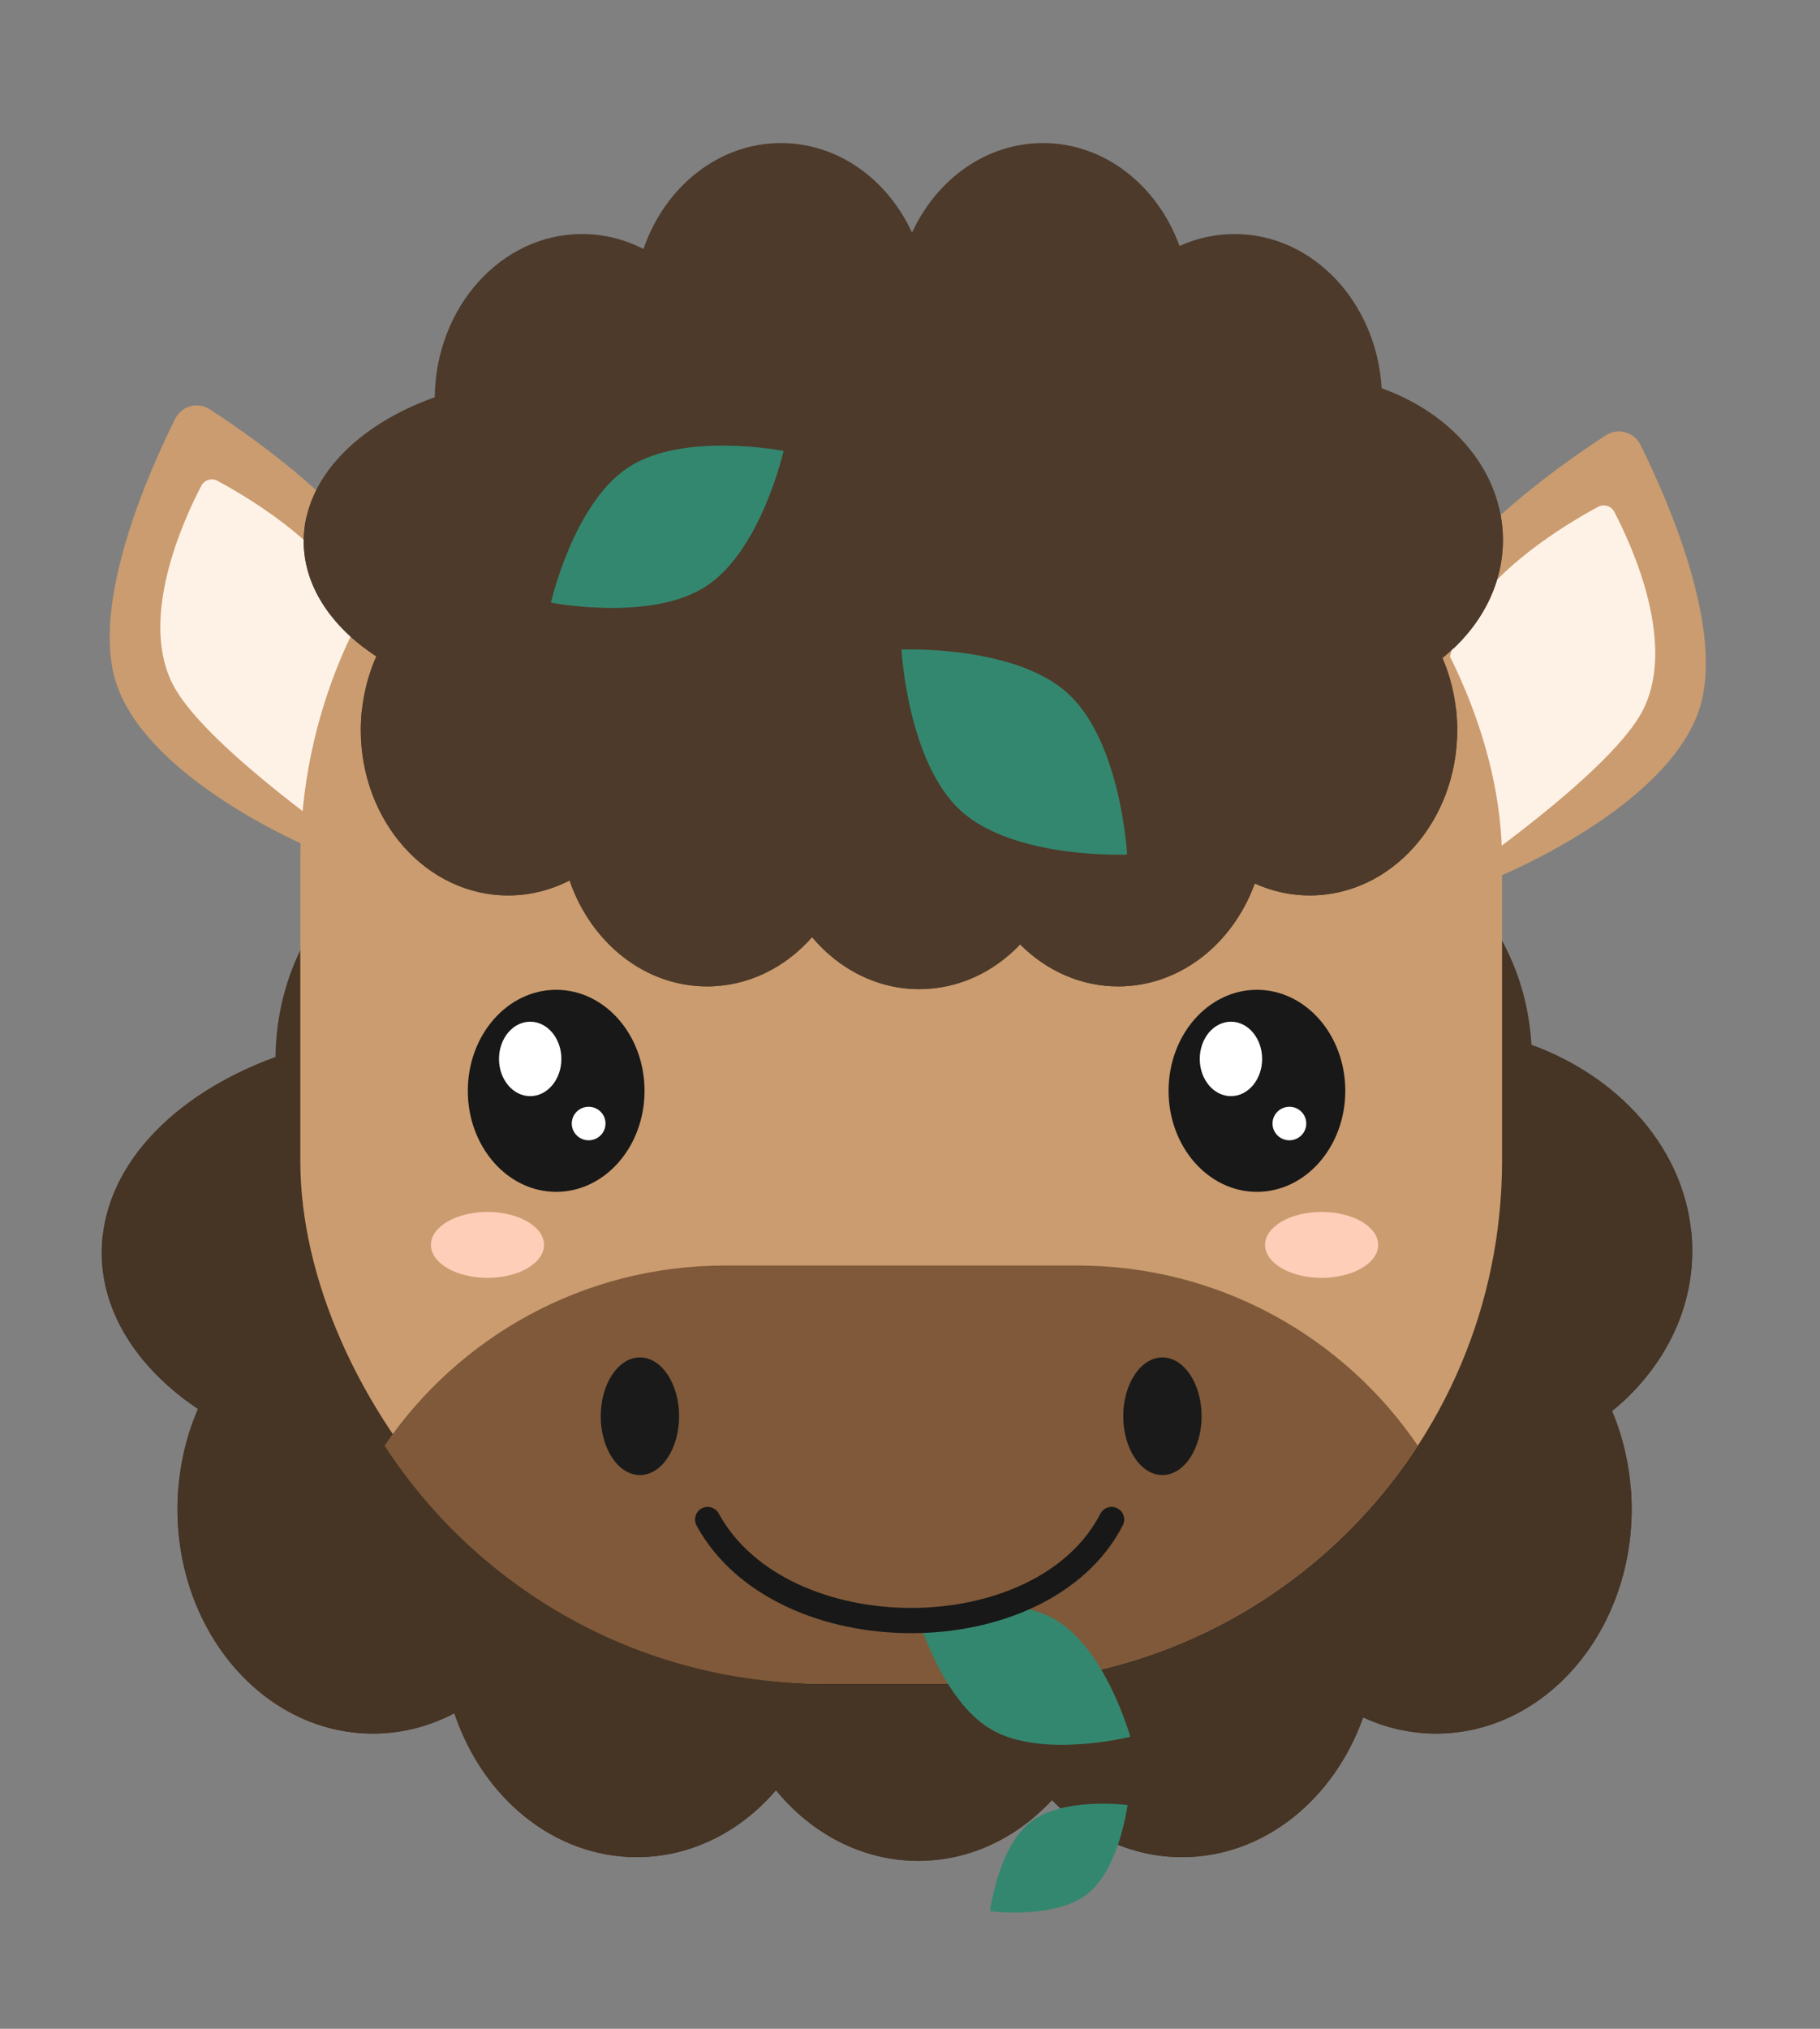 <svg width="140" height="156" viewBox="0 0 140 156" fill="none" xmlns="http://www.w3.org/2000/svg">
<rect x="0" y="0" width="140" height="156" fill="#808080" stroke="none"/>
<path d="M8.927 52.486C6.961 46.374 11.436 36.297 13.474 32.206C13.974 31.203 15.207 30.869 16.148 31.48C19.901 33.92 28.613 40.089 30.551 45.939C33.125 53.706 24.527 65.469 24.527 65.469C24.527 65.469 11.397 60.163 8.927 52.486Z" fill="#CB9C6F"/>
<path d="M13.5 53C10.46 47.832 14.164 39.872 15.488 37.353C15.728 36.896 16.275 36.731 16.732 36.975C19.181 38.288 26.458 42.581 28 48C29.925 54.765 27.165 65.21 27.165 65.21C27.165 65.21 16.291 57.746 13.5 53Z" fill="#FEF2E7"/>
<path d="M130.732 54.486C132.698 48.374 128.223 38.297 126.185 34.206C125.685 33.203 124.452 32.868 123.511 33.48C119.758 35.92 111.046 42.089 109.108 47.939C106.534 55.706 115.132 67.469 115.132 67.469C115.132 67.469 128.262 62.163 130.732 54.486Z" fill="#CB9C6F"/>
<path d="M126.159 55C129.198 49.832 125.495 41.872 124.171 39.353C123.931 38.896 123.384 38.731 122.927 38.975C120.478 40.288 113.201 44.581 111.659 50C109.734 56.765 112.494 67.21 112.494 67.21C112.494 67.21 123.368 59.746 126.159 55Z" fill="#FEF2E7"/>
<path d="M69.89 64.079C72.389 58.523 77.436 54.725 83.256 54.725C89.549 54.725 94.94 59.167 97.181 65.472C98.917 64.668 100.814 64.225 102.801 64.225C110.764 64.225 117.281 71.336 117.803 80.332C125.083 82.991 130.174 89.086 130.174 96.18C130.174 101.007 127.817 105.372 124.016 108.506C124.975 110.78 125.513 113.333 125.513 116.029C125.513 125.569 118.782 133.302 110.478 133.302C108.491 133.302 106.594 132.859 104.857 132.055C102.617 138.359 97.226 142.802 90.932 142.802C87.087 142.802 83.578 141.143 80.919 138.414C78.23 141.312 74.613 143.087 70.635 143.087C66.322 143.087 62.432 141 59.69 137.657C56.964 140.833 53.174 142.802 48.984 142.802C42.586 142.802 37.12 138.21 34.95 131.737C33.043 132.742 30.922 133.302 28.687 133.302C20.384 133.302 13.652 125.569 13.652 116.029C13.652 113.267 14.217 110.656 15.22 108.341C10.648 105.249 7.826 100.999 7.826 96.31C7.826 89.821 13.229 84.176 21.193 81.271C21.299 71.836 27.989 64.225 36.227 64.225C38.462 64.225 40.583 64.785 42.489 65.79C44.66 59.317 50.125 54.725 56.524 54.725C62.344 54.725 67.391 58.523 69.89 64.079Z" fill="#463424"/>
<g style="mix-blend-mode:multiply">
<path fill-rule="evenodd" clip-rule="evenodd" d="M7.923 94.81C7.859 95.304 7.826 95.804 7.826 96.31C7.826 100.702 10.301 104.707 14.371 107.738C14.602 106.91 14.887 106.109 15.22 105.341C11.141 102.582 8.455 98.902 7.923 94.81ZM13.708 114.529C13.671 115.023 13.652 115.524 13.652 116.029C13.652 125.569 20.384 133.302 28.687 133.302C30.922 133.302 33.043 132.742 34.95 131.737C37.12 138.21 42.586 142.802 48.984 142.802C53.174 142.802 56.964 140.833 59.69 137.657C62.432 141 66.322 143.087 70.635 143.087C74.613 143.087 78.23 141.312 80.919 138.414C83.578 141.143 87.087 142.802 90.932 142.802C97.226 142.802 102.617 138.359 104.857 132.055C106.594 132.859 108.491 133.302 110.478 133.302C118.782 133.302 125.513 125.569 125.513 116.029C125.513 115.524 125.494 115.023 125.457 114.529C124.795 123.366 118.342 130.302 110.478 130.302C108.491 130.302 106.594 129.859 104.857 129.055C102.617 135.359 97.226 139.802 90.932 139.802C87.087 139.802 83.578 138.143 80.919 135.414C78.23 138.312 74.613 140.087 70.635 140.087C66.322 140.087 62.432 138 59.69 134.657C56.964 137.833 53.174 139.802 48.984 139.802C42.586 139.802 37.12 135.21 34.95 128.737C33.043 129.742 30.922 130.302 28.687 130.302C20.824 130.302 14.37 123.366 13.708 114.529ZM124.814 107.81C128.144 104.741 130.174 100.659 130.174 96.18C130.174 95.674 130.148 95.174 130.098 94.68C129.665 98.908 127.419 102.7 124.016 105.506C124.328 106.246 124.596 107.016 124.814 107.81Z" fill="#463424"/>
</g>
<rect x="23.101" y="25.971" width="92.441" height="103.493" rx="40.192" fill="#CB9C6F"/>
<path fill-rule="evenodd" clip-rule="evenodd" d="M109.062 111.163C101.894 122.18 89.472 129.464 75.35 129.464H63.292C49.169 129.464 36.748 122.18 29.58 111.163C35.276 102.801 44.875 97.311 55.756 97.311H82.885C93.767 97.311 103.365 102.801 109.062 111.163Z" fill="#7F5939"/>
<ellipse cx="49.225" cy="108.899" rx="3.014" ry="4.522" fill="#1A1A1A"/>
<ellipse cx="89.417" cy="108.899" rx="3.014" ry="4.522" fill="#1A1A1A"/>
<ellipse cx="37.499" cy="95.724" rx="4.35" ry="2.534" fill="#FFCEB9"/>
<ellipse cx="101.663" cy="95.724" rx="4.35" ry="2.534" fill="#FFCEB9"/>
<ellipse cx="6.797" cy="7.768" rx="6.797" ry="7.768" transform="matrix(-1 0 0 1 49.58 76.109)" fill="#181818"/>
<ellipse cx="40.784" cy="81.424" rx="2.399" ry="2.862" fill="white"/>
<ellipse cx="45.28" cy="86.392" rx="1.298" ry="1.289" fill="white"/>
<ellipse cx="6.797" cy="7.768" rx="6.797" ry="7.768" transform="matrix(-1 0 0 1 103.484 76.109)" fill="#181818"/>
<ellipse cx="94.688" cy="81.424" rx="2.399" ry="2.862" fill="white"/>
<ellipse cx="99.184" cy="86.392" rx="1.298" ry="1.289" fill="white"/>
<path fill-rule="evenodd" clip-rule="evenodd" d="M70.156 17.887C72.041 13.796 75.846 11 80.234 11C84.979 11 89.043 14.271 90.733 18.913C92.042 18.321 93.472 17.995 94.971 17.995C100.974 17.995 105.888 23.23 106.281 29.854C111.77 31.811 115.609 36.299 115.609 41.522C115.609 45.076 113.831 48.29 110.966 50.597C111.689 52.272 112.094 54.151 112.094 56.136C112.094 63.16 107.019 68.854 100.758 68.854C99.26 68.854 97.83 68.528 96.521 67.935C94.831 72.577 90.767 75.848 86.022 75.848C83.122 75.848 80.477 74.627 78.472 72.618C76.445 74.751 73.718 76.058 70.718 76.058C67.466 76.058 64.534 74.521 62.466 72.06C60.411 74.399 57.553 75.848 54.394 75.848C49.57 75.848 45.449 72.467 43.813 67.701C42.375 68.441 40.776 68.854 39.091 68.854C32.83 68.854 27.755 63.16 27.755 56.136C27.755 54.103 28.181 52.181 28.937 50.476C25.49 48.199 23.362 45.07 23.362 41.618C23.362 36.84 27.436 32.684 33.441 30.545C33.52 23.598 38.565 17.995 44.776 17.995C46.461 17.995 48.06 18.407 49.497 19.147C51.134 14.381 55.255 11 60.079 11C64.467 11 68.272 13.796 70.156 17.887Z" fill="#4D3A2A"/>
<g style="mix-blend-mode:multiply">
<path fill-rule="evenodd" clip-rule="evenodd" d="M23.59 39.676C23.44 40.309 23.362 40.957 23.362 41.618C23.362 44.751 25.115 47.618 28.016 49.823C28.216 48.761 28.528 47.748 28.937 46.799C26.149 44.903 24.224 42.432 23.59 39.676ZM27.859 54.408C27.79 54.973 27.755 55.55 27.755 56.136C27.755 63.16 32.83 68.854 39.091 68.854C40.776 68.854 42.375 68.441 43.813 67.701C45.449 72.467 49.57 75.848 54.394 75.848C57.553 75.848 60.411 74.399 62.466 72.06C64.534 74.521 67.466 76.058 70.718 76.058C73.718 76.058 76.445 74.751 78.472 72.618C80.477 74.627 83.122 75.848 86.022 75.848C90.767 75.848 94.831 72.577 96.521 67.935C97.83 68.528 99.26 68.854 100.758 68.854C107.019 68.854 112.094 63.16 112.094 56.136C112.094 55.55 112.059 54.973 111.991 54.408C111.239 60.8 106.497 65.726 100.758 65.726C99.26 65.726 97.83 65.39 96.521 64.78C94.831 69.56 90.767 72.929 86.022 72.929C83.122 72.929 80.477 71.671 78.472 69.602C76.445 71.799 73.718 73.145 70.718 73.145C67.466 73.145 64.534 71.562 62.466 69.028C60.411 71.436 57.553 72.929 54.394 72.929C49.57 72.929 45.449 69.447 43.813 64.539C42.375 65.301 40.776 65.726 39.091 65.726C33.353 65.726 28.61 60.8 27.859 54.408ZM111.836 49.837C114.187 47.607 115.609 44.701 115.609 41.522C115.609 40.861 115.547 40.212 115.429 39.579C114.91 42.436 113.299 44.99 110.966 46.924C111.35 47.841 111.645 48.817 111.836 49.837Z" fill="#4D3A2A"/>
</g>
<path d="M81.172 124.537C77.272 122.27 70.486 123.98 70.486 123.98C70.486 123.98 72.358 130.724 76.258 132.991C80.158 135.258 86.944 133.547 86.944 133.547C86.944 133.547 85.072 126.804 81.172 124.537Z" fill="#34876F"/>
<path d="M79.29 140.083C81.797 138.148 86.735 138.793 86.735 138.793C86.735 138.793 86.108 143.734 83.601 145.669C81.094 147.604 76.156 146.958 76.156 146.958C76.156 146.958 76.783 142.018 79.29 140.083Z" fill="#34876F"/>
<path d="M54.435 116.841C60.084 127.198 80.172 127.198 85.507 116.841" stroke="#181818" stroke-width="1.942" stroke-linecap="round" stroke-linejoin="round"/>
<path d="M54.312 45.081C58.551 42.317 60.275 34.674 60.275 34.674C60.275 34.674 52.586 33.167 48.346 35.931C44.107 38.695 42.383 46.338 42.383 46.338C42.383 46.338 50.072 47.845 54.312 45.081Z" fill="#34876F"/>
<path d="M82.131 53.308C78.019 49.572 69.347 49.945 69.347 49.945C69.347 49.945 69.805 58.613 73.917 62.349C78.029 66.085 86.701 65.712 86.701 65.712C86.701 65.712 86.243 57.044 82.131 53.308Z" fill="#34876F"/>
</svg>
